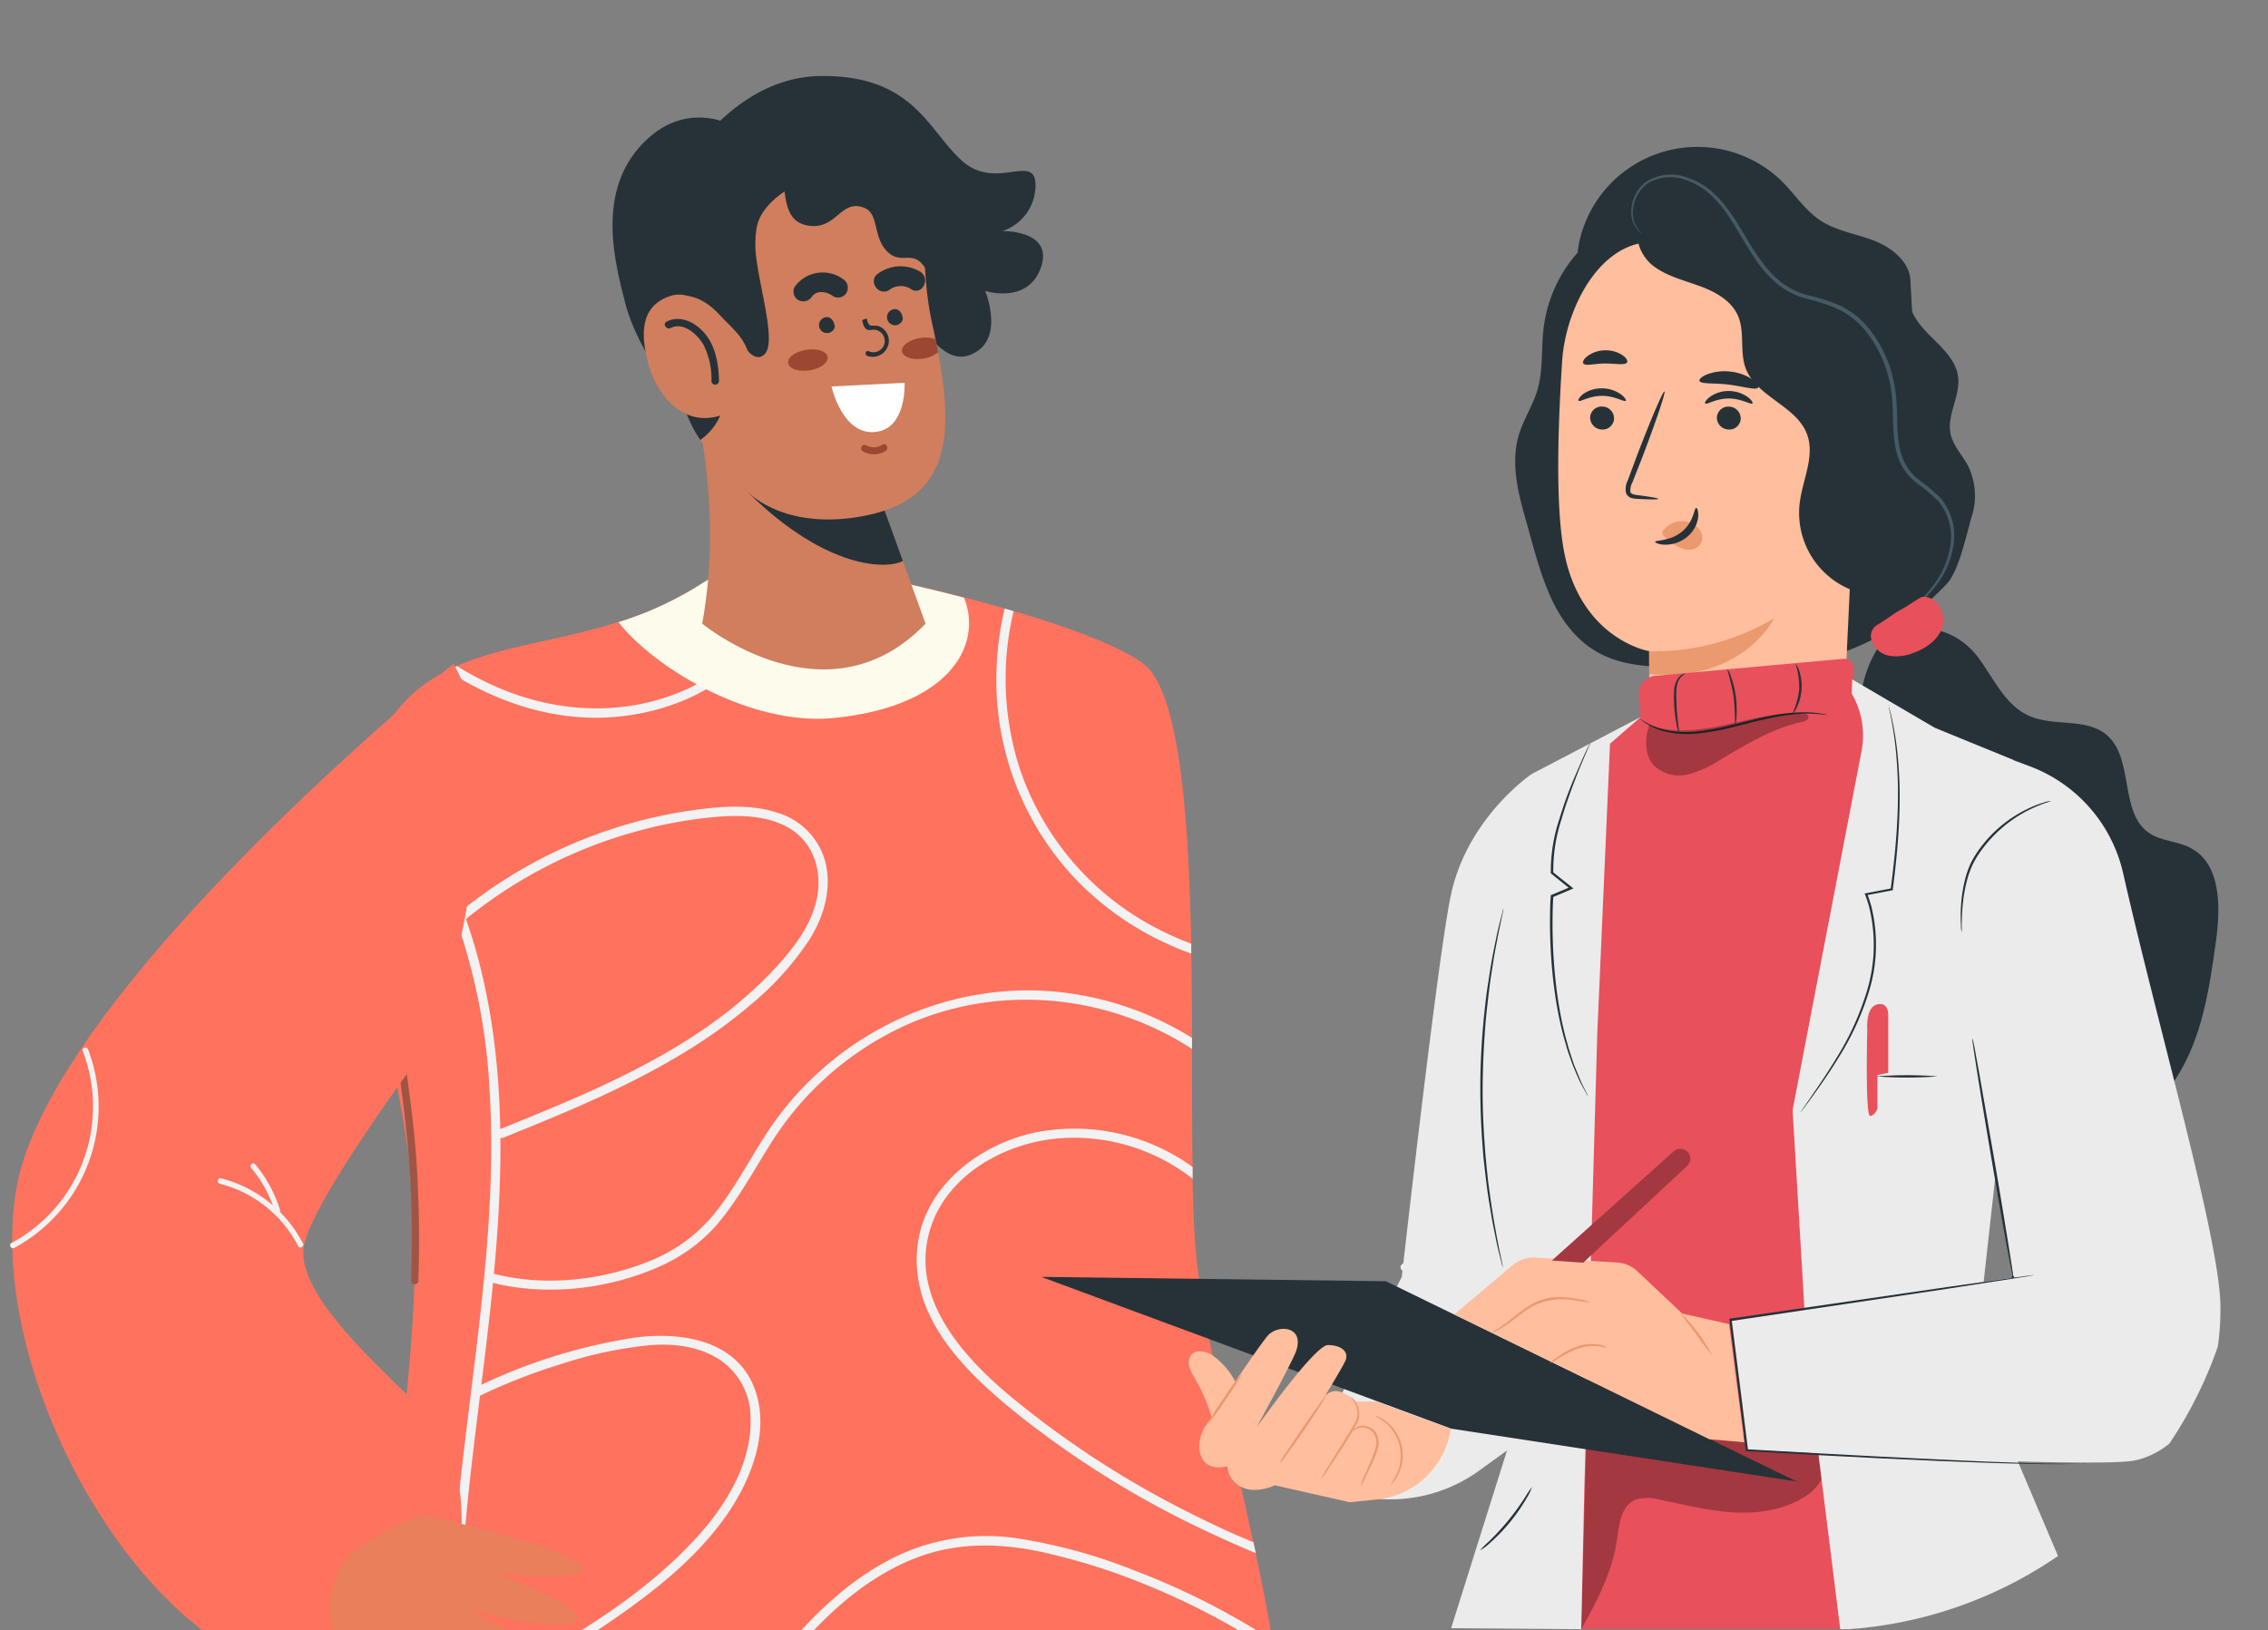 <svg id="Layer_1" data-name="Layer 1" xmlns="http://www.w3.org/2000/svg" xmlns:xlink="http://www.w3.org/1999/xlink" viewBox="0 0 460.41 330.99"><rect x="0" y="0" width="460.41" height="330.99" fill="#808080" stroke="none"/><defs><style>.cls-1{fill:none;}.cls-2{clip-path:url(#clip-path);}.cls-3{fill:#263238;}.cls-4{fill:#f2f2f2;}.cls-5{fill:#ff725e;}.cls-6{fill:#a05544;}.cls-7{fill:#fdfbec;}.cls-8{fill:#d07e5d;}.cls-9{fill:#9b4731;}.cls-10{fill:#fff;}.cls-11{fill:#ffbe9d;}.cls-12{fill:#eb996e;}.cls-13{fill:#455a64;}.cls-14{fill:#e8505b;}.cls-15{opacity:0.3;}.cls-16{fill:#ebebeb;}.cls-17{fill:#e97f5b;}</style><clipPath id="clip-path"><path class="cls-1" d="M369.17,331H7.39a85.81,85.81,0,0,1-85.81-85.81h0L-98.26,102.5C-98.26,55.11-64.65,0-17.26,0L437.51,8.3C484.9,8.3,455,197.79,455,245.18h0A85.79,85.79,0,0,1,369.22,331Z"/></clipPath></defs><g class="cls-2"><path class="cls-3" d="M132.55,44.6s11.61-29.07,34.27-29.17c18.76-.09,21.56,11.08,28.53,17.27s15-2,14.86,5.13a9.78,9.78,0,0,1-6.71,9.08s10.46-.22,7.81,7.38S200,59.06,200,59.06s3.46,8.44-1.28,12c-11.59,8.55-17.79-26.45-30-23.24C155.74,51.17,132.55,44.6,132.55,44.6Z"/><path class="cls-3" d="M150.64,26.49s-10.33-7.33-20,2.48-5.9,24.14-3.64,32.86S138.4,85,146.53,85.33,150.64,26.49,150.64,26.49Z"/><path class="cls-4" d="M301.2,245.39a156.32,156.32,0,0,0-10.8,20.23c-.5,1.12-2.13.15-1.64-1a158.8,158.8,0,0,1,10.8-20.23C300.21,243.39,301.85,244.31,301.2,245.39Z"/><path class="cls-4" d="M297.19,250.77A78.85,78.85,0,0,0,286,258c-1,.75-2.3-.59-1.34-1.34a80.52,80.52,0,0,1,11.53-7.55c1.07-.58,2,1.06,1,1.64Z"/><path class="cls-5" d="M84.08,247.52c1.67,39.17-12.68,91.56-3.7,129.67.72,3.06,8.58,5.56,20.65,7.24,1.31.18,2.68.35,4.09.52,16.48,1.89,39.27,2.4,62.28.95l1.93-.12c33.93-2.3,68-8.86,82.79-21.49.48-.4.94-.82,1.38-1.24,3.53-3.41,5.71-7.23,6.17-11.5.43-4,0-9.52-1-16.06-.13-.81-.25-1.63-.39-2.47-.87-5.43-2.06-11.44-3.39-17.74l-.48-2.21c-4.4-20.46-10.15-43.42-11.62-58.62-.12-1.2-.22-2.51-.3-3.92-.2-3.26-.32-7.05-.4-11.22v-2.37c-.11-7.2-.09-15.4-.11-24V210.7h0c0-3.39,0-6.83-.07-10.28,0-2.28,0-4.57-.09-6.85v-2c-.53-26.57-2.46-51.6-9.86-56.93-5.35-3.86-16.25-7.66-26.2-10.58-.6-.18-1.2-.36-1.8-.52-2.92-.84-5.72-1.59-8.23-2.25-6.21-1.62-10.64-2.59-10.64-2.59s-15.12-17.75-43,0a69.32,69.32,0,0,1-16.51,7.57c-11.9,3.8-23.37,4.81-32.76,8.92-.67.29-1.33.6-2,.93C83.52,139.8,77.64,145.75,74,157c-4.4,13.77-2.46,25.55.88,39.39,3,12.48,7.18,26.64,8.83,45.46C83.87,243.75,84,245.62,84.08,247.52Z"/><path class="cls-6" d="M84.93,260a240.78,240.78,0,0,0-.42-24.77C84,228.1,83,221,82,214c-.71-4.65-1.46-9.3-2.2-13.95-.15-1-1.59-.55-1.44.4,2.34,14.85,4.79,29.65,5.17,44.71.12,5,.07,9.91-.07,14.86a.75.75,0,0,0,1.5,0Z"/><path class="cls-4" d="M218.73,178.88a61.13,61.13,0,0,0,23.09,14.72v-2a58.91,58.91,0,0,1-6.1-2.66,57.06,57.06,0,0,1-28.62-32.62,59.17,59.17,0,0,1-1.34-32.23c-.6-.18-1.2-.36-1.8-.52a60.83,60.83,0,0,0-1.65,12.16A58.7,58.7,0,0,0,218.73,178.88Z"/><path class="cls-4" d="M90.79,136.17c9.78,6.29,21.14,10.17,32.88,9.47,12.16-.72,24.1-6,31.32-16.1.7-1-.92-1.91-1.62-.94a35.58,35.58,0,0,1-15.8,12.11c-11.44,4.56-24.16,3.92-35.46-.69a60.79,60.79,0,0,1-9.33-4.78C92.11,135.53,91.45,135.84,90.79,136.17Z"/><path class="cls-4" d="M99,260.18c11.12,3.07,23.9,1.74,34.43-2.84a33.41,33.41,0,0,0,12.1-8.69c4.24-5,7.32-10.73,10.78-16.23a63.15,63.15,0,0,1,27.55-24.26c18.94-8.52,41.07-6.28,58.12,4.81v-2.24h0a63.82,63.82,0,0,0-24.48-9c-24.27-3.6-48.63,8-61.92,28.44-3.74,5.76-6.87,12-11.36,17.21a32.6,32.6,0,0,1-12.88,8.87c-9.86,3.9-21.55,5-31.84,2.18a.92.92,0,0,0-1,.86A.91.91,0,0,0,99,260.18Z"/><path class="cls-4" d="M96.41,281.79a112.56,112.56,0,0,1,32-10.14c9-1.33,20.46.06,24.5,9.6,3.77,8.88-.45,19.44-5.7,26.78-5.83,8.18-13.87,14.65-22.06,20.34-10.13,7.05-21,12.84-31.93,18.62-1.06.56-2-1.05-.94-1.62,17.24-9.15,35.64-18.49,49-33.06,6.1-6.62,11.42-15.3,11.08-24.63a14.06,14.06,0,0,0-6.56-11.8c-4.15-2.58-9.1-3.14-13.89-2.77a84.18,84.18,0,0,0-17.82,3.78,118,118,0,0,0-16.73,6.52c-1.08.51-2-1.1-.94-1.62Z"/><path class="cls-4" d="M93.11,185.37a96.2,96.2,0,0,1,49.18-21.09c5.15-.63,10.6-.92,15.59.75a14.27,14.27,0,0,1,9.64,9.88c1.41,5.51-.26,11.19-3.22,15.89A60.62,60.62,0,0,1,152.38,204a102.07,102.07,0,0,1-14,10c-11.44,6.92-23.87,12-36.23,17-1.11.46-1.6-1.35-.5-1.8,20.24-8.17,41.52-16.86,56.45-33.43,3.81-4.24,7.43-9.29,8-15.14.47-5.32-1.73-10.38-6.58-12.88-4.31-2.21-9.5-2.29-14.22-1.89a90.32,90.32,0,0,0-16.7,3.1,94.65,94.65,0,0,0-34.17,17.76c-.93.75-2.26-.56-1.32-1.32Z"/><path class="cls-4" d="M207.71,288a192.85,192.85,0,0,0,38.37,23.43c2.74,1.25,5.72,2.64,8.85,3.9l-.48-2.21c-4.64-1.87-9.19-4.06-13.62-6.29A190.86,190.86,0,0,1,206,284.22c-10-8.17-21.45-20.35-17.22-34.5,3.44-11.49,15.84-18.06,27.17-18.67a39.18,39.18,0,0,1,26.15,8.26v-2.37a40.93,40.93,0,0,0-31.16-7.16c-11.58,2.15-23.19,10.73-24.67,23.1C184.45,268,196.94,279.5,207.71,288Z"/><path class="cls-4" d="M101,384.43c1.31.18,2.68.35,4.09.52a92.49,92.49,0,0,0,14.22-6.84,91.25,91.25,0,0,0,17.42-13.31c5.74-5.6,10.63-12,15.53-18.29,9.21-11.91,19.26-24.65,33.77-30.24,7.95-3.06,16.3-3,24.56-1.36a128.49,128.49,0,0,1,23.07,7.27,146.83,146.83,0,0,1,25,13.31c-.13-.81-.25-1.63-.39-2.47a148.61,148.61,0,0,0-28.11-14.21,108.17,108.17,0,0,0-23.9-6.51,42.27,42.27,0,0,0-22.79,3c-14.29,6.27-24.11,19-33.4,31-4.92,6.35-9.91,12.71-15.77,18.24A89.53,89.53,0,0,1,115.76,378,92.07,92.07,0,0,1,101,384.43Z"/><path class="cls-7" d="M125.54,126.32c7.45,9.46,27,21.19,43.93,19.44,23.57-2.43,30.06-15,26.22-24.42-6.21-1.61-10.64-2.59-10.64-2.59s-15.12-17.75-43,0A69.32,69.32,0,0,1,125.54,126.32Z"/><path class="cls-8" d="M142.55,126.62s25.25,20.91,45.34,0l-6.14-16.94L177.7,98.46l-2.83-7.82-32.65-3.32C144.77,102,144.67,115,142.55,126.62Z"/><path class="cls-3" d="M150.64,98.73c15.6,16.12,28.57,17.2,32.65,15.17L177.7,98.46Z"/><path class="cls-8" d="M138.09,78.73a31.41,31.41,0,0,0,.77,3.59,23.29,23.29,0,0,0,3.3,7,74,74,0,0,0,8.48,9.55c5.91,6,14.47,7.34,22.41,6.26,21.1-2.86,21-17.51,16.28-39-3-13.33-.18-21.33-4.27-26.11h0l-.78-.61a30.66,30.66,0,0,0-22.1-5.86c-1.52.18-3,.4-4.33.65a4.16,4.16,0,0,0-.92.18l-.38.08c-.35.06-.69.14-1,.22l-.72.17c-.55.13-1.08.27-1.6.41C136.68,39.9,133.91,50.75,134.72,61,135.23,67.88,137.44,74.53,138.09,78.73Z"/><path class="cls-3" d="M146.35,34.64s8.22-4.34,11.15-1.43.13,11.48,6.46,12.58c5.93,1,6.5-5.34,11.34-3.66,3.37,1.17,1.68,6.21,5.08,9.19,3.74,3.26,6.37-3.55,10.06,9.88,1.77,6.44,9.28-3.83,4.52-15.26S169.86,15.54,146.35,34.64Z"/><path class="cls-3" d="M169.46,66.39a1.62,1.62,0,1,1-1.63-2C168.67,64.33,169.41,65.24,169.46,66.39Z"/><path class="cls-3" d="M183.28,64.77a1.63,1.63,0,1,1-1.65-2C182.49,62.71,183.23,63.62,183.28,64.77Z"/><path class="cls-9" d="M160,73.73c.18,1.15,2.13,1.81,4.34,1.46s3.86-1.55,3.68-2.71-2.12-1.81-4.33-1.46S159.78,72.58,160,73.73Z"/><path class="cls-9" d="M190.44,71.51a5.88,5.88,0,0,1-3,1.3c-2.21.34-4.15-.31-4.33-1.47s1.47-2.36,3.68-2.71a6.17,6.17,0,0,1,3.16.26Z"/><path class="cls-3" d="M169.12,60.13c-1.23-.9-3.23-1.34-4.29.09a2.07,2.07,0,0,1-2.75.71,2,2,0,0,1-.72-2.74h0a7,7,0,0,1,9.78-1.52h0a2.07,2.07,0,0,1,.71,2.75,2,2,0,0,1-2.74.72Z"/><path class="cls-3" d="M185.05,58.77a3.83,3.83,0,0,0-4.48.06c-2.13,1.48-4.48-1.78-2.35-3.26a7.77,7.77,0,0,1,8.5-.45C189,56.39,187.3,60.05,185.05,58.77Z"/><path class="cls-3" d="M146.56,83.48a11.76,11.76,0,0,1-7.7-1.16,23.29,23.29,0,0,0,3.3,7A11.79,11.79,0,0,0,146.56,83.48Z"/><path class="cls-3" d="M155.07,72.06c-3.92,3.12-7-11-15.69-12a7.21,7.21,0,0,0-4.7.88c.55,7,2.76,13.6,3.41,17.8a29.86,29.86,0,0,0,.75,3.5c-4.57-8.21-9.78-17.92-11.2-22.14a14.52,14.52,0,0,1-.61-2.44c.16-.25.33-.49.5-.72a16.07,16.07,0,0,1,2.61-2.73,21.14,21.14,0,0,1,5.2-3.07c6.17-2.61,12.65-3,18-2.93C152.74,54.58,158.27,69.5,155.07,72.06Z"/><path class="cls-3" d="M159.94,38.47s-5.51,3-6.34,7.79a28.94,28.94,0,0,0,.13,9.47s-15.79,2.26-19.17.6-3.17-12.44-3.17-12.44S152.46,30,158.58,32.24,159.94,38.47,159.94,38.47Z"/><path class="cls-10" d="M183.64,77.73s-5,.23-14.84.74c0,0,2.25,10.32,9.3,9.18C184.08,86.69,183.64,77.73,183.64,77.73Z"/><path class="cls-9" d="M179.76,91.57a4.42,4.42,0,0,1-4.67,0c-.74-.51.08-1.63.83-1.13a3.07,3.07,0,0,0,3.26-.18c.8-.41,1.37.87.58,1.28Z"/><path class="cls-8" d="M152.42,77.23a11.8,11.8,0,0,0-3-9.84c-3.13-3.47-8.73-8.68-13.1-7.37-6.43,1.94-6.3,7.92-4.72,13.79s6.7,13.08,14.71,10.54A8.54,8.54,0,0,0,152.42,77.23Z"/><path class="cls-3" d="M144.43,77.39A15.5,15.5,0,0,0,142.81,70c-1.16-2-4-4.74-6.65-3.41-.87.44-1.72-.84-.84-1.29,2.51-1.28,5.28-.12,7.17,1.77,2.74,2.73,3.38,6.61,3.47,10.31a.79.79,0,0,1-.82.72.78.78,0,0,1-.71-.66Z"/><path class="cls-3" d="M176.3,71.28a2.29,2.29,0,0,0,2.08-4.08,2.35,2.35,0,0,0-.56-.2c-.61-.17-.94.07-1.48,0-.86-.11-1.14-1.09-1.3-2a7.9,7.9,0,0,1,.92-.35c.12.61.3,1.23.65,1.39s1.29,0,1.86.21a3.22,3.22,0,0,1,1.91,2.31,3.27,3.27,0,0,1-4.33,3.69C175.47,72,175.71,71.1,176.3,71.28Z"/><path class="cls-4" d="M92.81,181.87c8.85,21.81,9.76,45.73,8.1,68.93-1.75,24.6-6.42,48.91-7.41,73.57-.57,14.16.12,28.41,3.27,42.27.27,1.19-1.56,1.7-1.83.5-5.55-24.44-3.52-49.63-.57-74.28,2.84-23.8,6.5-47.71,5-71.75A123.26,123.26,0,0,0,91,182.37c-.45-1.13,1.38-1.62,1.84-.5Z"/><path class="cls-3" d="M387.84,57.44c.11-4-3.58-7.07-7.28-8.53s-7.84-2-11.14-4.23c-2.93-2-4.9-5-7.38-7.56a24.55,24.55,0,0,0-41.27,11.26c-1.42,5.67-.45,12.38,4,16.15,5.19,4.38,12.88,3.41,19.54,2s14.18-2.71,19.73,1.2c3.35,2.36,5.27,6.19,7.32,9.73S376,84.68,379.88,86s9.13-1,9.28-5.07"/><path class="cls-3" d="M387.57,59.62c-.44,3.34,2,6.33,4.38,8.69s5.13,4.86,5.55,8.2c.5,3.91-2.35,7.75-1.53,11.6.53,2.44,2.43,4.32,3.58,6.54a13.87,13.87,0,0,1,.71,10.24c-1,3.36-2.57,10.87-4.91,13.48A54,54,0,0,1,369.14,134c-9.46,2.17-19.27,2.19-28.95,1.59-7.93-.49-17-.12-23.64-11-3.42-5.65-5.12-13.16-6.94-19.5-1.56-5.47-2.91-11.32-1.29-16.77.95-3.17,2.86-6,3.79-9.17,1.17-4,.75-8.21,1.22-12.32A28.28,28.28,0,0,1,353.56,44.5"/><path class="cls-11" d="M317.12,73.32C317.86,62,325.43,48,336.76,49.23l35.36,9A6.67,6.67,0,0,1,378.07,65l-4,85.32.24.06s-8.06,24.06-31.44,16.71c-4.64-1.46-6.76-6.53-7.68-11.75H335v-1.78a56,56,0,0,1-.14-11.72h0c-.07-6.89-.06-9.72-.06-9.65s-14.53-2.45-17.5-21.41C315.79,101.41,316.29,86,317.12,73.32Z"/><path class="cls-3" d="M322.81,84.74a2.43,2.43,0,0,0,2.34,2.46,2.31,2.31,0,0,0,2.5-2.1.34.34,0,0,0,0-.1,2.4,2.4,0,0,0-2.33-2.45,2.34,2.34,0,0,0-2.52,2.13Z"/><path class="cls-3" d="M320.45,81.37c.3.31,2.15-1,4.77-1s4.53,1.32,4.81,1c.14-.14-.17-.71-1-1.32a6.62,6.62,0,0,0-3.85-1.2A6.35,6.35,0,0,0,321.39,80C320.58,80.65,320.31,81.22,320.45,81.37Z"/><path class="cls-3" d="M348.53,84.74a2.43,2.43,0,0,0,2.34,2.46,2.31,2.31,0,0,0,2.5-2.12.22.22,0,0,0,0-.08A2.42,2.42,0,0,0,351,82.56a2.32,2.32,0,0,0-2.47,2.16Z"/><path class="cls-3" d="M346.17,81.91c.3.32,2.15-1,4.76-1s4.53,1.33,4.82,1c.14-.14-.17-.72-1-1.33a6.72,6.72,0,0,0-3.86-1.19,6.36,6.36,0,0,0-3.79,1.21C346.3,81.2,346,81.77,346.17,81.91Z"/><path class="cls-3" d="M336.63,101.29c0-.15-1.61-.43-4.25-.77-.66-.07-1.3-.21-1.41-.66a3.49,3.49,0,0,1,.45-2c.63-1.62,1.3-3.31,2-5.09,2.76-7.23,4.76-13.18,4.47-13.29s-2.77,5.67-5.53,12.9c-.66,1.79-1.3,3.49-1.9,5.12a3.84,3.84,0,0,0-.36,2.62,1.69,1.69,0,0,0,1.1,1,4.81,4.81,0,0,0,1.13.16C335,101.43,336.62,101.44,336.63,101.29Z"/><path class="cls-12" d="M334.76,132.25a48.13,48.13,0,0,0,25.4-6.72s-6.41,13.11-25.38,11.3Z"/><path class="cls-12" d="M337.72,107.6a4.71,4.71,0,0,1,4.23-1.74,4.22,4.22,0,0,1,3,1.6,2.71,2.71,0,0,1,.2,3.12,3.16,3.16,0,0,1-3.43.86,10,10,0,0,1-3.34-2,3.05,3.05,0,0,1-.74-.78.87.87,0,0,1,0-1"/><path class="cls-3" d="M344.33,103.12c-.43,0-.44,2.81-2.88,4.82S336,109.64,336,110c0,.18.68.56,1.95.59A7,7,0,0,0,342.5,109a6.16,6.16,0,0,0,2.23-4C344.84,103.81,344.52,103.1,344.33,103.12Z"/><path class="cls-3" d="M345,77.33c.26.71,2.87.38,5.94.76s5.55,1.21,6,.58c.18-.31-.25-1-1.25-1.67a9.82,9.82,0,0,0-4.41-1.55,10,10,0,0,0-4.65.53C345.46,76.43,344.89,77,345,77.33Z"/><path class="cls-3" d="M321.43,73.8c.46.59,2.26,0,4.43,0s4,.41,4.43-.21c.18-.3-.1-.89-.9-1.46a6.14,6.14,0,0,0-3.6-1,6,6,0,0,0-3.54,1.19C321.48,72.89,321.23,73.51,321.43,73.8Z"/><path class="cls-3" d="M385.36,120.63a16.83,16.83,0,0,1-20-18.62c.59-4.66,3.1-9.39,1.49-13.8-2.14-5.83-10.3-7.62-12.47-13.43-1.26-3.38-.13-7.34-1.56-10.65-1.34-3.11-4.62-4.9-7.81-6.06s-6.6-2-9.28-4-4.35-6-2.62-8.93a180.24,180.24,0,0,1,41.39,10c3.1,1.16,6.35,2.54,8.18,5.29,1.93,2.91,1.84,6.67,1.68,10.16q-1.2,25.55-2.39,51.07"/><path class="cls-13" d="M384.17,127.14s.11,0,.31-.19l.84-.64c.73-.58,1.81-1.43,3.14-2.61a32.45,32.45,0,0,0,4.46-4.69,17.35,17.35,0,0,0,3.54-7.8,11.87,11.87,0,0,0-2.44-10,38.67,38.67,0,0,0-4.42-3.76,10.22,10.22,0,0,1-3.44-4.7c-1.41-3.87-.78-8.34-1.32-12.91a25.75,25.75,0,0,0-5.38-13.07,17.83,17.83,0,0,0-5.62-4.59A34.32,34.32,0,0,0,367.21,60a15.45,15.45,0,0,1-5.83-2.87,23.1,23.1,0,0,1-4.22-4.66c-2.38-3.38-4.14-7-6.41-10a21.5,21.5,0,0,0-3.74-4,14.15,14.15,0,0,0-4.43-2.41,9.46,9.46,0,0,0-8.42.84,7.79,7.79,0,0,0-3,5.68,5.63,5.63,0,0,0,1.14,3.9,3.22,3.22,0,0,0,.78.74c.19.15.29.21.3.2s-.08-.1-.25-.26a4.28,4.28,0,0,1-.69-.78,5.57,5.57,0,0,1-.95-3.78,7.41,7.41,0,0,1,2.93-5.32,9,9,0,0,1,8-.66A13.94,13.94,0,0,1,346.61,39a21.26,21.26,0,0,1,3.58,3.88c2.2,3,3.93,6.55,6.34,10a23.3,23.3,0,0,0,4.35,4.84,16.27,16.27,0,0,0,6.1,3,33.67,33.67,0,0,1,6.48,2.2,17.08,17.08,0,0,1,5.36,4.38A25.18,25.18,0,0,1,384,80c.55,4.42-.09,9,1.4,13.07a11,11,0,0,0,3.7,5,37.4,37.4,0,0,1,4.37,3.67,11.26,11.26,0,0,1,2.38,9.42,17.11,17.11,0,0,1-3.34,7.61,33.82,33.82,0,0,1-4.3,4.73c-1.29,1.21-2.33,2.1-3,2.72A9.12,9.12,0,0,0,384.17,127.14Z"/><path class="cls-3" d="M387.63,129.5c3.9-3.77,10.56-.5,13.83,3.83S407,143.22,412,145.39s11.42.31,15.59,3.77c5.75,4.77,2.52,15.83,8.73,20,2.47,1.65,5.72,1.59,8.36,3,6.21,3.2,6.13,12,5.17,18.89-1.34,9.71-2.82,19.78-8.18,28s-15.8,14-25.08,10.82c-8.92-3.05-13.5-12.67-17.12-21.37l-15.06-36.11c-2.91-7-5.84-14-6.78-21.51s.32-15.57,5.08-21.42"/><path class="cls-14" d="M390.13,121.19c2.83-.34,5,3.13,4.25,5.89s-3.39,4.59-6.08,5.53a9,9,0,0,1-4.7.54,4.63,4.63,0,0,1-3.56-2.86,2.7,2.7,0,0,1,1.3-3.56c1.86-1.16,3-2.08,4.43-2.89,2.25-1.24,2.11-1.4,4.36-2.65"/><polygon class="cls-14" points="324.97 151.7 335.97 143.37 377.42 140.72 379.08 146.28 365.6 230.4 376.24 330.76 318.42 330.76 324.97 151.7"/><g class="cls-15"><path d="M369.35,295.15c-1.32-1.41-3.49-3.35-5.43-3.39-13.84-.31-28-1.69-41.82-2l-1.11,41c3.31-5.84,6.44-11.92,7.32-18.57.38-2.91.87-6.38,3.52-7.63a8,8,0,0,1,4.89-.11c5,1,10,2.28,15,2.6s10.41-.42,14.69-3.2a9,9,0,0,0,3.51-3.8A4.66,4.66,0,0,0,369.35,295.15Z"/></g><path class="cls-14" d="M333.94,153.4l-1.28-12a3.8,3.8,0,0,1,3.36-4.19h.08l38.16-3.45a1.8,1.8,0,0,1,2,1.59.76.76,0,0,1,0,.15l.43,14.31-11,18.75-11.35,3.61h-14l-8-8.53Z"/><path class="cls-3" d="M371,145.18l-1.53-.16a27.5,27.5,0,0,0-4.16-.07,40.57,40.57,0,0,0-6.1.88c-2.28.48-4.76,1.15-7.38,1.79a48,48,0,0,1-7.52,1.34,19.43,19.43,0,0,1-6.22-.42,13.42,13.42,0,0,1-3.89-1.62,9.93,9.93,0,0,1-.93-.67c-.2-.17-.3-.26-.29-.28s.46.31,1.32.79a14.07,14.07,0,0,0,3.86,1.45,20,20,0,0,0,6.12.31,51.93,51.93,0,0,0,7.43-1.36c2.62-.64,5.11-1.3,7.41-1.76a37.84,37.84,0,0,1,6.18-.78,22.6,22.6,0,0,1,4.19.22c.49.08.87.15,1.13.22A1.29,1.29,0,0,1,371,145.18Z"/><g class="cls-15"><path d="M334.85,147.07c-1,2.81-1.05,6.29,1,8.44a7.48,7.48,0,0,0,6.79,1.72,21.7,21.7,0,0,0,6.63-3c5.25-3.13,10.59-6.36,16.56-7.69a2,2,0,0,0,1.07-.45.7.7,0,0,0,0-1h0a1,1,0,0,0-.49-.14c-5.28-.53-10.52,1-15.69,2.12s-10.7,2-15.69.19"/></g><path class="cls-3" d="M342.14,136.78a3.35,3.35,0,0,0-1.31,1.25c-.6,1-.57,2.61-.52,4.38.1,3.56.68,6.41.54,6.44a6.45,6.45,0,0,1-.51-1.84,29.32,29.32,0,0,1-.51-4.58,21.71,21.71,0,0,1,.05-2.55,4.6,4.6,0,0,1,.66-2,2.81,2.81,0,0,1,1.08-1C341.93,136.75,342.13,136.75,342.14,136.78Z"/><path class="cls-3" d="M352.22,147.24a56.55,56.55,0,0,0-.28-5.82,55.59,55.59,0,0,0-1.35-5.67,5.32,5.32,0,0,1,.78,1.54,19.91,19.91,0,0,1,1.13,8.24A5.24,5.24,0,0,1,352.22,147.24Z"/><path class="cls-3" d="M364.5,134.74a3.73,3.73,0,0,1,.73,1.41,9.91,9.91,0,0,1,.49,3.82,9.62,9.62,0,0,1-1,3.71,3.7,3.7,0,0,1-.9,1.31,16.14,16.14,0,0,0,1.43-5.05A16.09,16.09,0,0,0,364.5,134.74Z"/><path class="cls-16" d="M311,157.11s-13,8.71-16.43,24.45c-2.68,12.36-10,77.69-10,77.69l-12.89,25.09,8.41,20h0a30.71,30.71,0,0,0,20.22-5.78l5.66-4.1,10.38-15.41Z"/><polygon class="cls-16" points="333.06 145.58 311.01 157.11 305.8 174.21 301.16 223.78 309.89 281.89 294.58 330.58 320.99 330.78 321.62 302.24 324.25 209.85 326.84 151 333.06 145.58"/><path class="cls-3" d="M322.38,222.59a4,4,0,0,1-.41-.69l-1.1-2c-.45-.89-.9-2-1.47-3.33-.27-.66-.49-1.39-.77-2.14a24,24,0,0,1-.77-2.43c-2.08-6.85-3.45-16.74-3.17-27.64,0-.84.07-1.68.12-2.51v-.15l.14,0,3.86-1.62-.06.4-3.85-3.1-.08-.07v-.09a33.43,33.43,0,0,1,1.76-11,81.47,81.47,0,0,1,3-8.29c1-2.29,1.75-4.07,2.33-5.28.29-.61.52-1.07.68-1.38a3.1,3.1,0,0,1,.26-.47,2.34,2.34,0,0,1-.19.5c-.16.36-.36.82-.61,1.41-.54,1.23-1.31,3-2.2,5.33s-1.92,5.07-2.86,8.29a33.51,33.51,0,0,0-1.67,10.88l-.09-.16,3.87,3.09.3.24-.36.16-3.86,1.63.15-.21c-.06.82-.09,1.66-.12,2.49-.29,10.86,1,20.71,3,27.53.21.87.49,1.67.74,2.43s.47,1.48.73,2.14c.55,1.3,1,2.45,1.39,3.35l1,2A6.81,6.81,0,0,1,322.38,222.59Z"/><path class="cls-3" d="M305.08,257.3a4.29,4.29,0,0,1-.22-.72c-.13-.52-.3-1.21-.52-2.08s-.49-2-.74-3.31-.59-2.77-.85-4.41-.6-3.44-.85-5.38-.49-4-.73-6.21c-.39-4.39-.66-9.23-.66-14.31s.3-9.93.72-14.32c.24-2.18.45-4.27.75-6.2s.57-3.74.86-5.38.61-3.11.87-4.41.53-2.4.76-3.31.4-1.56.53-2.07a4.56,4.56,0,0,1,.21-.72,3.09,3.09,0,0,1-.12.74c-.11.52-.26,1.22-.44,2.09s-.44,2-.68,3.32-.55,2.77-.8,4.42-.56,3.43-.8,5.37-.48,4-.71,6.2c-.38,4.37-.65,9.2-.68,14.27s.26,9.89.63,14.27c.22,2.18.41,4.26.68,6.19s.52,3.74.79,5.38.54,3.12.78,4.42.46,2.41.66,3.32.33,1.57.44,2.1A4.57,4.57,0,0,1,305.08,257.3Z"/><path class="cls-3" d="M311,301.92a10.57,10.57,0,0,1-1.07,2.22,36.63,36.63,0,0,1-7.51,9.17,9.34,9.34,0,0,1-2,1.48,18.94,18.94,0,0,1,1.74-1.73,52.86,52.86,0,0,0,4-4.33,52.17,52.17,0,0,0,3.46-4.77A17.39,17.39,0,0,1,311,301.92Z"/><path class="cls-16" d="M412.37,155.7A30.38,30.38,0,0,1,431,177.28c7.21,31.81,19.55,74.1,19.75,87.75.24,17.38-7.36,29.28-17.28,31.47-7.84,1.74-79-2.16-79-2.16l-3.33-26.49,57.59-8.48-7.88-44.06,7.8-61Z"/><path class="cls-16" d="M408.71,154.28l-15.92-6.51L376,137.94l-.1,2.87h0a16.93,16.93,0,0,1,2,11.67l-14,72.88,3.17,53.24,6.5,52.18H424.1l-23.19-54.57,8.18-73.53Z"/><path class="cls-3" d="M423.46,297l-.34.05-1,.09c-.9.1-2.22.09-3.94.14-3.42,0-8.4-.08-14.59-.28-12.37-.41-29.6-1.24-49-2.37h-.2v-.2c-.39-3.15-.81-6.48-1.24-9.86-.71-5.72-1.41-11.29-2.08-16.63v-.23h.23l44-6.4,12.91-1.83,3.47-.47.9-.11h.3l-.3.06-.89.15-3.46.55-12.89,2-44,6.56.19-.26c.68,5.34,1.38,10.91,2.1,16.63.42,3.38.84,6.71,1.23,9.87l-.22-.21c19.45,1.14,36.68,2,49,2.52,6.18.25,11.15.39,14.57.42,1.71,0,3,0,3.93-.05l1-.05Z"/><path class="cls-3" d="M400.44,210.86a2.09,2.09,0,0,1,.13.49c.07.37.16.84.28,1.41.23,1.29.56,3.05.95,5.2.78,4.46,1.83,10.51,3,17.2s2.13,12.75,2.87,17.22c.34,2.16.62,3.93.82,5.23.08.58.15,1.05.2,1.43a.25.25,0,1,1-.13,0c-.08-.37-.18-.84-.29-1.41l-1-5.2c-.79-4.4-1.86-10.48-3-17.2s-2.15-12.81-2.85-17.22c-.34-2.16-.61-3.93-.81-5.23-.07-.58-.14-1-.19-1.43A2.79,2.79,0,0,1,400.44,210.86Z"/><path class="cls-3" d="M383.32,143.07a.67.67,0,0,1,.07.18l.15.53c.11.47.32,1.16.51,2.07a64.83,64.83,0,0,1,1.21,7.84,89,89,0,0,1,.3,12c-.15,4.55-.63,9.58-1.32,14.91v.17h-.17l-5.21,1,.18-.32a25.34,25.34,0,0,1,.84,2.55,32.46,32.46,0,0,1-.59,17.67,55.57,55.57,0,0,1-6.12,13.17c-2.17,3.53-4.13,6.24-5.48,8.11l-1.58,2.14-.42.55c-.1.13-.15.19-.16.18s0-.07.12-.2.22-.35.38-.58l1.51-2.19c1.3-1.91,3.22-4.65,5.35-8.18a56.68,56.68,0,0,0,6-13.13,32.19,32.19,0,0,0,.55-17.41c-.23-.87-.53-1.72-.82-2.5l-.1-.27h.28l5.2-1-.19.2c.7-5.32,1.2-10.34,1.38-14.87a91.19,91.19,0,0,0-.2-11.92,71.17,71.17,0,0,0-1.07-7.83c-.16-.92-.34-1.61-.43-2.09a2.27,2.27,0,0,0-.1-.54A1.09,1.09,0,0,1,383.32,143.07Z"/><path class="cls-14" d="M383.32,217.82V206.19s.15-2.87-2.26-2.26-2,5.13-2,5.13-.46,17.67.6,17.52,1.46-1.51,1.46-1.51v-6.8Z"/><path class="cls-3" d="M393.37,218.54a80.85,80.85,0,0,1-12.45,0A80.85,80.85,0,0,1,393.37,218.54Z"/><path class="cls-3" d="M416.38,162.59a7.65,7.65,0,0,1-1.31.49,32.92,32.92,0,0,0-3.45,1.49,27,27,0,0,0-9.35,8,19.55,19.55,0,0,0-1.83,3,18.54,18.54,0,0,0-1.11,3.08,32,32,0,0,0-.93,5.49c-.13,1.59-.16,2.88-.17,3.77a10.75,10.75,0,0,1,0,1.39,6.5,6.5,0,0,1-.15-1.39,34.23,34.23,0,0,1,0-3.79,29.26,29.26,0,0,1,.84-5.59,18.77,18.77,0,0,1,1.1-3.16,19.82,19.82,0,0,1,1.88-3.08,25.87,25.87,0,0,1,9.58-8A23.2,23.2,0,0,1,415,162.9,7.25,7.25,0,0,1,416.38,162.59Z"/><polygon class="cls-3" points="211.38 259.25 294.58 290.06 364.72 300.79 281.33 260.13 211.38 259.25"/><path class="cls-11" d="M247,292.48a35.38,35.38,0,0,0-4.43-12.61,9.52,9.52,0,0,1-1.14-2.36,2.75,2.75,0,0,1,.47-2.49c1.07-1.16,3-.64,4.34.23a15.34,15.34,0,0,1,5.6,7.85,45,45,0,0,1,1.83,9.62"/><path class="cls-11" d="M279.42,284.56h-4.14a8,8,0,0,0-3.63-2.09,2.89,2.89,0,0,0-2.74,1.07c1.85-3.05,3.85-6.4,4.23-7.32.74-1.79-.89-3.13-3.57-3.13s-14.45,16.68-14.45,16.68,7.31-13.42,8-15.47c1.77-5.12-3.83-5.5-5.86-3-2.53,3.07-12.73,18.5-12.73,18.5s-1.94,3.12-.6,6.1,5.22,1.79,5.22,1.79a5,5,0,0,0,2.73,4.14c3,1.66,6.92-.27,6.92-.27L274,305l5.51-.56a16.88,16.88,0,0,0,15-14.33h0Z"/><path class="cls-12" d="M269.16,283.31c.17.1-1.85,3.29-4.48,7.11-1.32,1.91-2.54,3.62-3.44,4.84a11.45,11.45,0,0,1-1.54,1.93,13.83,13.83,0,0,1,1.27-2.12c.83-1.27,2-3,3.31-4.92s2.53-3.63,3.41-4.87l1.06-1.46A2.55,2.55,0,0,1,269.16,283.31Z"/><path class="cls-12" d="M268.25,300.28a14.6,14.6,0,0,1,1.35-2.49c.9-1.5,2.18-3.54,3.59-5.8.7-1.14,1.37-2.21,1.93-3.21a3.72,3.72,0,0,0,.33-2.83,6.92,6.92,0,0,0-1.3-2.42,2.26,2.26,0,0,1,.59.5,4.75,4.75,0,0,1,1,1.83,4,4,0,0,1-.27,3.12c-.55,1-1.21,2.12-1.92,3.26-1.41,2.26-2.74,4.28-3.71,5.73A20.55,20.55,0,0,1,268.25,300.28Z"/><path class="cls-12" d="M276.25,301.8a8.7,8.7,0,0,1,.81-2.38c.33-.75.7-1.58,1.09-2.48a20.86,20.86,0,0,0,1.12-3.07,3.59,3.59,0,0,0-.49-3,2.81,2.81,0,0,0-1.08-.78,3,3,0,0,0-1.14-.31,4.52,4.52,0,0,0-1.64.57c-.38.19-.61.28-.62.25s.17-.17.53-.41a6.82,6.82,0,0,1,.68-.41,2.45,2.45,0,0,1,1.05-.34,3.24,3.24,0,0,1,1.3.29,3.45,3.45,0,0,1,1.27.86,4,4,0,0,1,.6,3.36,17.74,17.74,0,0,1-1.18,3.14c-.43.93-.84,1.75-1.18,2.45A23.73,23.73,0,0,1,276.25,301.8Z"/><path class="cls-12" d="M279.05,287.4a1.69,1.69,0,0,1,.65.19,7.48,7.48,0,0,1,1.59.94,8.66,8.66,0,0,1,2.46,11,7,7,0,0,1-1,1.52c-.29.32-.48.47-.5.45a23.49,23.49,0,0,0,1.24-2.12,8.82,8.82,0,0,0-2.37-10.62C279.92,287.82,279,287.48,279.05,287.4Z"/><path class="cls-12" d="M252.26,278.65a45.42,45.42,0,0,1-3.45,5.51,43.85,43.85,0,0,1-3.84,5.25,45.42,45.42,0,0,1,3.45-5.51A43.85,43.85,0,0,1,252.26,278.65Z"/><path class="cls-11" d="M351,268.84l-9.51-2.15-9.13-8.61a6.54,6.54,0,0,0-4.08-1.75l-16.62-1a6.52,6.52,0,0,0-4.56,1.52l-11.88,10L347,292.21l7.11.62Z"/><path class="cls-12" d="M322.78,264.4a31.27,31.27,0,0,1-3.21-.4,13.9,13.9,0,0,0-7.52.78,18.81,18.81,0,0,0-3.59,2.25c-1,.78-2,1.52-2.83,2.08a15,15,0,0,1-2.05,1.19,2.76,2.76,0,0,1-.83.3c0-.07,1.1-.57,2.69-1.77.79-.59,1.71-1.34,2.75-2.15a18.17,18.17,0,0,1,3.66-2.33,10.76,10.76,0,0,1,4.25-1,18.85,18.85,0,0,1,3.52.27c1,.16,1.78.34,2.32.47A3.69,3.69,0,0,1,322.78,264.4Z"/><path class="cls-12" d="M326.18,273.66c0,.07-.68-.22-1.79-.34a9.56,9.56,0,0,0-4.27.59,21.6,21.6,0,0,0-3.92,2,7.13,7.13,0,0,1-1.62.9,7.43,7.43,0,0,1,1.44-1.18,16.39,16.39,0,0,1,3.93-2.17,8.82,8.82,0,0,1,4.49-.49A3.58,3.58,0,0,1,326.18,273.66Z"/><path class="cls-12" d="M347.58,275.19a49.69,49.69,0,0,1-3.22-4.27c-1.76-2.37-3.28-4.22-3.18-4.31A32.05,32.05,0,0,1,347.58,275.19Z"/><path class="cls-14" d="M321.4,256.36l21.08-19.63a2,2,0,0,0,.12-2.83,1.55,1.55,0,0,0-.27-.24h0a2,2,0,0,0-2.57.1l-24.71,22.16"/><g class="cls-15"><path d="M321.4,256.36l21.08-19.63a2,2,0,0,0,.12-2.83,1.55,1.55,0,0,0-.27-.24h0a2,2,0,0,0-2.57.1l-24.71,22.16"/></g><path class="cls-5" d="M92.07,134.79S9.88,201.33,3.25,241.71s30.27,101.43,63.64,98.23,28.93-42.39,21.76-50.65-29.85-26-26.8-37.08,26.8-42.41,26.8-42.41S105.34,157.4,92.07,134.79Z"/><path class="cls-17" d="M70.69,315.62s12.7-8.72,16.41-7.83,28.46,6.61,31.08,10.14-17.52,1.51-17.52,1.51S118.82,326,117,328.93,95.58,327,95.58,327s11.86,6.06,12.92,8.61c1.73,4.19-18.28-2.27-18.28-2.27s8,9,7,11.12-14.39,2.7-14.39.1c0-3,4.54-2.1,5-2.63S79.19,339,75.28,337.4C59.64,331.1,70.69,315.62,70.69,315.62Z"/><path class="cls-4" d="M61.48,252.43a25.84,25.84,0,0,0-16.59-13.18.55.55,0,0,0-.29,1.07A24.8,24.8,0,0,1,60.53,253c.32.63,1.28.07,1-.56Z"/><path class="cls-4" d="M51,237.14A25.22,25.22,0,0,1,55.8,246a.55.55,0,1,0,1.06-.3,26.72,26.72,0,0,0-5.07-9.32c-.46-.55-1.24.24-.78.78Z"/><path class="cls-4" d="M16.79,213.37a31.47,31.47,0,0,1-14.46,39c-.63.34-.07,1.29.55,1a32.57,32.57,0,0,0,15-40.3c-.26-.66-1.33-.37-1.07.29Z"/></g></svg>